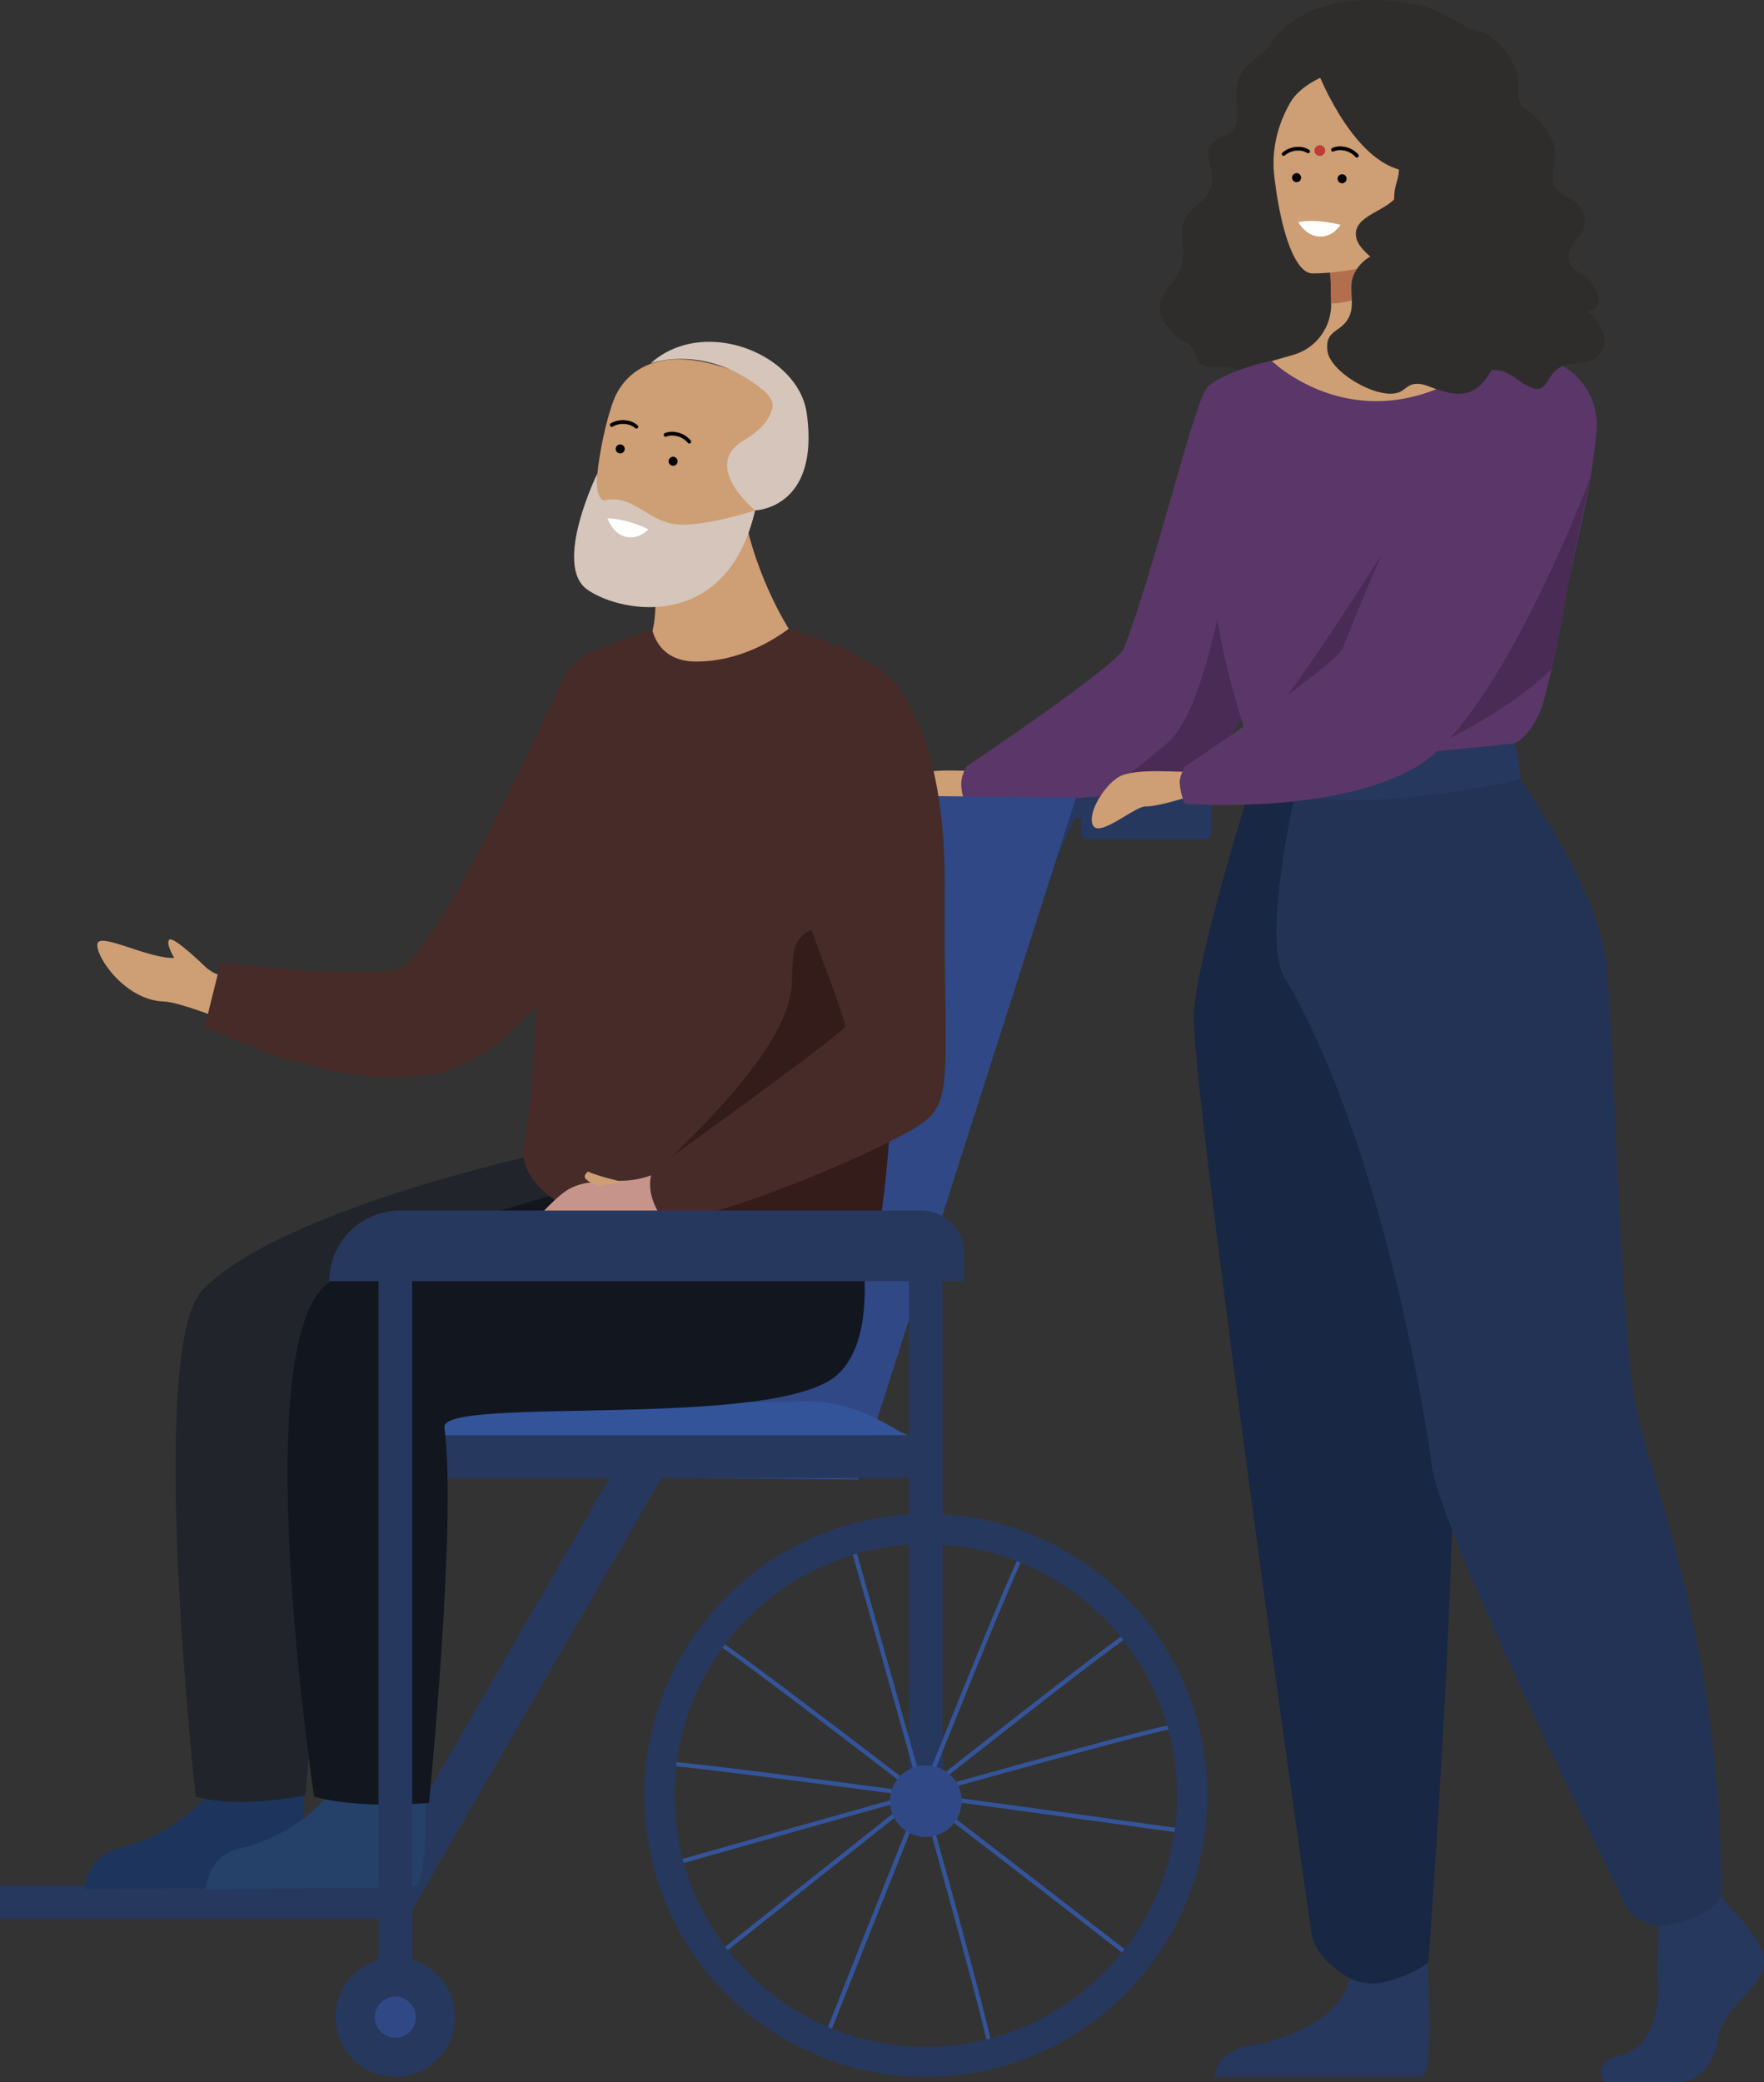 <svg xmlns="http://www.w3.org/2000/svg" viewBox="0 0 1223.78 1444.14"><rect x="0" y="0" width="1223.78" height="1444.14" fill="#333333" stroke="none"/><defs><style>.cls-1{fill:#2f2d2c;}.cls-2{fill:#27385f;}.cls-3{fill:#ce9e74;}.cls-4{fill:#5a3768;}.cls-5{fill:#492b56;}.cls-6{fill:#304885;}.cls-7{fill:#34549a;}.cls-8{fill:#b26f4e;}.cls-9{fill:#172744;}.cls-10{fill:#223356;}.cls-11{fill:#472b28;}.cls-12{fill:#1d355d;}.cls-13{fill:#21242b;}.cls-14{fill:#25416a;}.cls-15{fill:#12161e;}.cls-16{fill:#d5c5ba;}.cls-17{fill:#fff;}.cls-18{fill:#331c1a;}.cls-19{fill:#c6948b;}.cls-20{fill:#c03c36;}</style></defs><g id="Layer_2" data-name="Layer 2"><g id="_лой_1" data-name="‘лой_1"><path class="cls-1" d="M926,30.07c-9.3,1.64-22,8.73-27.87,16.46-7.79,10.15-.83,16.67-2.37,27-1.57,10.55-10,16.72-8.12,29.7,2.24,15.83,11.51,11.62,21.57,21.54,17.37,17.16-5,43.76,8.63,60.87,8.78,11,13,7.57,9.66,24.27-1,4.75-4.43,9.19-2.49,14.44s9.67,6.7,10.63,13.13c2,13.55-13.28,12.9-21.57,13.12-4.64.14-9.8-.56-13.54,1.24-5.1,2.47-7.65,11-12.56,13.57-12,6.26-17-3.62-26.41-7.85-12.94-5.8-23.49-1.39-27.86-4.5-4-2.84-3.56-7.24-6-10.78-4.7-6.83-4-3-9.63-7.44-7.09-5.62-15.77-15.15-13-25.22,3-11,13.79-16,15.4-28.42,1.82-14-4.65-23.33,4.74-33.89,7.12-8,14.26-10.09,15.64-21.32,1-8-4.77-16.56-1.49-24s13-6.68,16.83-13.1c3.43-5.67,1.37-18.28,1.44-24.94.18-17.32,13.31-22.06,24.87-32.65,11.71-10.72,25.92-12.24,40.79-6.06.54-1.16,1-2.33,1.47-3.53Z"/><path class="cls-2" d="M569,618.72a7.08,7.08,0,0,0,6.4-4.07l23.76-51H678a7.06,7.06,0,0,0,0-14.12H594.69a7.07,7.07,0,0,0-6.4,4.08l-25.66,55.07a7.06,7.06,0,0,0,6.4,10Z"/><path class="cls-2" d="M619.58,567.24h60.55a10.71,10.71,0,0,0,10.67-10.67h0a10.71,10.71,0,0,0-10.67-10.67H619.58a10.7,10.7,0,0,0-10.67,10.67h0A10.7,10.7,0,0,0,619.58,567.24Z"/><path class="cls-3" d="M681.19,534.45c-2,1.5-37.11-3-48.41,4.17s-22.17,26.92-17.09,34,29.1-14.15,36.17-13.79,27.36-5.91,27.36-5.91Z"/><path class="cls-4" d="M670.46,531.64s-3.67,6.38-3.6,12c.1,9.38,3.6,13.86,3.6,13.86s42.49,3.39,88.23-3.21c25.43-3.68,51.87-10.45,72.56-22.6,28.1-16.53,54.2-75.36,73.63-131.51C925.49,340.59,938.57,284,938.57,284c-9.57-23.16-34.88-37.11-56.2-33.69-11.67,1.87-39.07,10.89-45.26,19-9.49,12.48-36.34,126.45-57.4,180.39C775.08,461.61,670.46,531.64,670.46,531.64Z"/><path class="cls-5" d="M758.69,554.24c25.43-3.68,51.87-10.45,72.56-22.6,28.1-16.53,54.2-75.36,73.63-131.51.31-40.56.31-74,.31-74l-46,19.08c-1.41,2.82-16.26,142.05-49.48,170.32C781.49,539.49,763.48,551.24,758.69,554.24Z"/><path class="cls-2" d="M715.71,622.48a7.07,7.07,0,0,0,6.4-4.08l23.76-51h78.79a7.06,7.06,0,1,0,0-14.12H741.37a7.05,7.05,0,0,0-6.4,4.08l-25.66,55.07a7.06,7.06,0,0,0,6.4,10Z"/><rect class="cls-2" x="749.86" y="552.81" width="90.58" height="29.27" rx="4.44" transform="translate(1590.29 1134.9) rotate(-180)"/><polygon class="cls-6" points="258.81 1022.78 595.14 1026.24 746.45 553.28 517.74 550.74 258.81 1022.78"/><rect class="cls-2" y="1307.89" width="282.29" height="22.88"/><rect class="cls-2" x="253.31" y="995.38" width="377.33" height="29.71"/><rect class="cls-2" x="345.54" y="978.43" width="31.16" height="369.29" transform="translate(629.79 -24.77) rotate(29.99)"/><path class="cls-7" d="M630.63,995.38c-6.88,0-33.09-24.71-74.2-23.37s-270.49,0-270.49,0S256,968.81,253.2,995.38Z"/><path class="cls-2" d="M232.82,1399.09a41.45,41.45,0,1,1,41.45,41.44A41.45,41.45,0,0,1,232.82,1399.09Z"/><path class="cls-6" d="M288.49,1399.09a14.23,14.23,0,1,0-14.22,14.23A14.22,14.22,0,0,0,288.49,1399.09Z"/><path class="cls-2" d="M1202.74,1326s25.35,23.14,20.4,39.57-27.82,27.4-30.91,47.49-15.46,31-26.59,31h-53.05s-8.19-14.13,11.59-18.4,27.24-27.86,26-49.78,1.85-51.13,1.85-51.13l42-9.74Z"/><path class="cls-2" d="M988.19,1335.86s9.1,99.19-2,104.67H842.51s1.26-17.92,24.13-21.57,63.06-17,69.86-46.87S988.19,1335.86,988.19,1335.86Z"/><path class="cls-3" d="M1089.68,632.81c-29.3-65.73-47.24-84.59-43.81-105,2.54-15.19-7.76-283.09-7.76-283.09-3.48-1.07-10.45-2-14.26-2.89a35.74,35.74,0,0,1-26.11-22.7c-5-14-9-34.6-8.87-60.45l-3.75.74L922,171.93s1.43,19.87,1.48,38.58V211a36.32,36.32,0,0,1-26.2,35.11c-8,2.3-14.91,4.27-14.91,4.27s-23.18,66.17-27.61,134.15,42.15,97.52-.35,233.37C811,756.62,1105.87,669.13,1089.68,632.81Z"/><path class="cls-8" d="M922,171.93s1.43,19.87,1.48,38.58c35.32-1,54-33.22,61.64-51.08Z"/><path class="cls-3" d="M910.2,189.65S993.78,191,993.83,139,1004.72,52,951.36,49s-63.75,16.77-68,34.14S888.47,188,910.2,189.65Z"/><path class="cls-1" d="M913.29,47.67s22.89,61.08,58,70.11,50.35-.38,50.35-.38S994.71,96,989.12,58.65C989.12,58.65,930.55,18.6,913.29,47.67Z"/><path class="cls-1" d="M919,52.63S902,59,895,71.35c-6.84,12.1-12.65,28.13-11.3,47.79,0,0-17.24-41.51,2.13-65C906.4,29.24,919,52.63,919,52.63Z"/><path class="cls-4" d="M866.63,515.63l82.91,24.77L975.83,534l74.78-18.33s9.67-3.22,18.23-23c1.63-3.73,4.55-15.14,7.6-28.61,3.39-15,6.89-32.5,8.87-44.89,2.9-18.24,8.7-40.94,13.77-65.41h0c3.71-17.89,7-36.72,8.51-55.45a47.06,47.06,0,0,0-41.73-50.48l-27.75-3.06c-88.09,71.86-155.75,5.62-155.75,5.62S859.19,291.56,844,350.89,866.63,515.63,866.63,515.63Z"/><path class="cls-9" d="M871.91,531.63S830.84,659.43,828.21,703s78.48,618.14,81.75,638.19c3.07,18.9,26.54,30.95,26.54,30.95s10.8,6.36,26.2,2c21.37-6,28.13-13.26,28.13-13.26s32-409.82,12.18-556.22-20-273-20-273Z"/><path class="cls-10" d="M1045.87,527.82s62.63,84,68.47,140.85,9.16,256.35,21.6,311.73,58.14,161.95,58.14,334.69c0,0-4.75,9.9-19.42,15.17a156.49,156.49,0,0,1-17.08,4.72,26.83,26.83,0,0,1-30-14.25c-30.91-62.22-129.33-262.87-134.38-304.52-3.57-29.48-34.65-224.57-102.44-339-16.27-27.49,10-136.78,10-136.78Z"/><path class="cls-2" d="M865.35,511.9s16.48,13,49.23,13.7c39.11.79,136-10,136-10a80.35,80.35,0,0,1,4.13,24.74s-118.37,29.85-187,4.35C867.78,544.72,858.94,528.08,865.35,511.9Z"/><path class="cls-5" d="M1006,511.9c32-16.37,54.61-32.51,70.41-47.87,3.39-15,6.89-32.5,8.87-44.89,2.9-18.24,13-63.35,18-87.81L970.18,523.14S964.19,533.3,1006,511.9Z"/><path class="cls-5" d="M958.88,384.08S899.66,478.1,882.5,495s70-13.43,70-13.43Z"/><path class="cls-3" d="M824.19,534.93c-2,1.5-37.1-3-48.41,4.17s-22.16,26.92-17.09,34,29.11-14.15,36.18-13.79,27.35-5.91,27.35-5.91Z"/><path class="cls-4" d="M1103.34,331.33S1040.9,497.59,983,531.63s-160.78,25.81-160.78,25.81-3-4.56-3.8-14.27c-.4-4.79,3.8-11.54,3.8-11.54s104.62-70,109.25-81.86c21.07-53.95,51.59-123,64.31-132.16S1089.05,296.69,1103.34,331.33Z"/><path class="cls-3" d="M161.57,677.68s-9.18,0-15.11-4.08c-5.33-3.69-15.23-9.92-24.68-9.22-18,1.33-52.88-18.3-54.21-9.65s19.13,39.09,46.25,39.93c10,.3,37.6,11.31,37.6,11.31Z"/><path class="cls-11" d="M385.58,481c-.95,2.58-84.87,188.14-111.31,192-33.58,4.92-121.19-5.33-121.19-5.33l-10.94,44.08s80.35,42.87,151.79,34.33S405.66,643.62,405.66,643.62Z"/><path class="cls-12" d="M210.07,1228.05s5,79.62-7.57,80.84c-1.67.16-63.76.7-63.76.7l-80.1.69s1.18-23.41,24.32-28.44,61.77-24.85,75.54-61.61C173,1181.56,210.07,1228.05,210.07,1228.05Z"/><path class="cls-13" d="M507.69,825s27.65,95-8.76,128.37c-42.46,38.9-276.08,14.36-272.79,36.81,5.63,38.45-14.27,255.11-14.27,255.11s-46.53,9.71-76.11.73c0,0-34.51-311.5,4.93-351.6,57.56-58.52,251.42-98.15,251.42-98.15Z"/><path class="cls-14" d="M294.18,1228.11s5,79.62-7.57,80.84c-1.67.16-63.77.7-63.77.7l-80.09.69s1.18-23.41,24.31-28.44,61.78-24.85,75.55-61.61C257.09,1181.62,294.18,1228.11,294.18,1228.11Z"/><path class="cls-15" d="M589.86,825s27.65,95-8.77,128.37c-42.45,38.9-275.81,14.32-272.78,36.81,8.76,65.23-10.69,260.33-10.69,260.33s-50.12,4.49-79.7-4.49c0,0-44.61-295.62,4.93-351.6,32.05-36.2,229.52-83.78,229.52-83.78Z"/><path class="cls-3" d="M442.3,363s18.6,40.66,10.24,75.26l24,92.82,71.65-93.38S520.28,395.47,514,342Z"/><path class="cls-11" d="M544,878.36c24.32,1.6,45.27.47,58-3.84,9.58-3.22,16.75-89.26,20.34-180.87,4-101.42,3.55-209.67-2.91-219.91-12.46-19.69-70.63-37.38-72.29-37.59-10.15,7.61-34.77,23.2-65.25,22.67-20.63-.34-27.23-13.84-29.34-21.68-8.56.95-33.32,11.88-40.31,14.4-34.92,12.56-34.1,71.36-34.1,71.36s-3.36,218.79-14.56,270.27C353.38,840.1,466,873.24,544,878.36Z"/><path class="cls-3" d="M428.94,386s79.92,25.86,93.49-26.73,43.47-81.89-15.9-103c-48.82-17.39-70.51.75-78.95,17.1S399.64,375,428.94,386Z"/><path class="cls-16" d="M414.44,328.33s-31.3,63.89-6.81,80.76S504.75,437.61,523.82,354c0,0-42.73,14.09-60.35,8.63s-26.53-19.78-44.94-15.51C418.53,347.14,412.62,345.06,414.44,328.33Z"/><path class="cls-16" d="M536.09,281.78c-.12-5.78-5.57-10.28-5.57-10.28-40.56-34.06-79.21-19.44-79.21-19.44,37.23-33.29,102.58-6.35,108.33,34.41C569,353,523.82,354,523.82,354S486,323.07,516,305.42c10-5.85,15.52-11.95,18.25-17.84h0A23.12,23.12,0,0,0,536.09,281.78Z"/><path class="cls-17" d="M421.49,359.56s3.29,10.63,12.68,12.78,15.68-5.24,15.68-5.24S434.86,359.63,421.49,359.56Z"/><path class="cls-18" d="M452.64,815.11,436.48,854s81.62-8.08,96.41,3.89c6.88,5.57,12.48,14.55,11.06,20.46,24.32,1.6,45.27.47,58-3.84,9.58-3.22,16.75-89.26,20.34-180.87L610.67,676,582.43,648.9c-11.74-11.24-30.27-3.48-32,13.47a176.38,176.38,0,0,0-1,17.63C549.46,723.81,483.59,785.48,452.64,815.11Z"/><path class="cls-19" d="M455.33,813.71a61,61,0,0,1-22.25,5.19c-21.92.71-29.08.78-38.45,5.9-5.23,2.86-14.35,11.64-19,17-3,3.39-6.38,17.51-3.27,19.48,5.66,3.58,36.48-8.31,44.82-6.17,6.28,1.62,17.34.36,24.54-3.22s20.61-8,20.61-8Z"/><path class="cls-3" d="M431.28,819.61s-16.36-3.75-23.39-7c0,0-3.81,2.77-1.48,5.18s9,5,9,5Z"/><path class="cls-11" d="M611.91,465.45s44.36,27.83,43.54,150.82,6.57,145.42-14,161.58S504.13,844.43,461.4,847.42c0,0-15.33-17-8.76-35.61,0,0,131.88-94.4,133.52-99.79s-40-103.83-44.1-136.15S611.91,465.45,611.91,465.45Z"/><path class="cls-3" d="M143.68,671.74s-23.18-22.72-26.2-20c-3.17,2.83,4.91,15.22,4.91,15.22Z"/><rect class="cls-2" x="630.63" y="863.87" width="23.35" height="389.54"/><path class="cls-2" d="M668.64,888.58H228.47a48.93,48.93,0,0,1,48.92-48.93h362.1a29.16,29.16,0,0,1,29.15,29.15Z"/><rect class="cls-2" x="262.59" y="874.76" width="23.35" height="488.09"/><path class="cls-7" d="M688.16,1420.67c1.74-7.78-86.22-317-96.25-352.2l-2.87.81c27,94.63,96.78,342.13,96.2,350.83Z"/><path class="cls-7" d="M815.41,1196c-7.78-1.73-317,86.22-352.2,96.26l.81,2.87c94.63-27,342.13-96.78,350.83-96.2Z"/><path class="cls-7" d="M783,1132c-7.85,1.4-259.23,201.75-287.87,224.59l1.86,2.33c76.93-61.35,278.37-221.19,286.62-224Z"/><path class="cls-7" d="M456,1221.49c7.46-2.79,325.85,41.56,362.13,46.63l-.42,3c-97.44-13.61-352.22-48.54-360.75-46.76Z"/><path class="cls-7" d="M708.38,1077.48c-6.11,5.13-124.35,304-137.82,338.11l2.77,1.1c36.17-91.5,131.28-330.43,137-337Z"/><path class="cls-7" d="M495.33,1135.82c7.87,1.3,261.9,198.29,290.84,220.74l-1.83,2.36c-77.73-60.33-281.29-217.47-289.58-220.18Z"/><path class="cls-6" d="M667.15,1249.23a24.84,24.84,0,1,0-24.84,24.84A24.84,24.84,0,0,0,667.15,1249.23Z"/><path class="cls-2" d="M642.31,1440.53c-107.66,0-195.25-87.58-195.25-195.24S534.65,1050,642.31,1050s195.25,87.59,195.25,195.25S750,1440.53,642.31,1440.53Zm0-369.62c-96.15,0-174.38,78.23-174.38,174.38s78.23,174.38,174.38,174.38,174.38-78.23,174.38-174.38S738.46,1070.91,642.31,1070.91Z"/><path d="M479,307.36a1.3,1.3,0,0,0,.19-1.82h0a16.66,16.66,0,0,0-10.1-5.77h0a13.57,13.57,0,0,0-7.93.68h0a1.29,1.29,0,0,0-.6,1.72h0a1.3,1.3,0,0,0,1.73.6h0a11.2,11.2,0,0,1,6.34-.46h0a14.07,14.07,0,0,1,8.55,4.85h0a1.24,1.24,0,0,0,.78.47h0a1.29,1.29,0,0,0,1-.27Z"/><path d="M463.91,319.39a3.12,3.12,0,1,0,3.62-2.53A3.12,3.12,0,0,0,463.91,319.39Z"/><path d="M423.28,295.43a1.3,1.3,0,0,1,.44-1.78h0a16.69,16.69,0,0,1,11.48-1.94h0a13.51,13.51,0,0,1,7.2,3.37h0a1.28,1.28,0,0,1,0,1.82h0a1.28,1.28,0,0,1-1.82,0h0a11.29,11.29,0,0,0-5.8-2.62h0a14.08,14.08,0,0,0-9.69,1.62h0a1.31,1.31,0,0,1-.9.17h0a1.31,1.31,0,0,1-.88-.61Z"/><path d="M433.34,311.93a3.12,3.12,0,1,1-2.53-3.62A3.13,3.13,0,0,1,433.34,311.93Z"/><path d="M942.17,108.94a1.29,1.29,0,0,0,.13-1.82h0A16.63,16.63,0,0,0,932,101.73h0a13.64,13.64,0,0,0-7.89,1h0a1.3,1.3,0,0,0-.53,1.75h0a1.29,1.29,0,0,0,1.74.54h0a11.15,11.15,0,0,1,6.33-.7h0a14.06,14.06,0,0,1,8.72,4.52h0a1.26,1.26,0,0,0,.8.44h0a1.25,1.25,0,0,0,1-.31Z"/><path d="M928,123.57a3.12,3.12,0,1,0,3.52-2.66A3.12,3.12,0,0,0,928,123.57Z"/><path d="M889.51,107.74a1.3,1.3,0,0,1,.12-1.83h0a16.61,16.61,0,0,1,10.94-4h0a13.62,13.62,0,0,1,7.69,2h0a1.3,1.3,0,0,1,.3,1.81h0a1.29,1.29,0,0,1-1.8.29h0a11.31,11.31,0,0,0-6.18-1.54h0a14.06,14.06,0,0,0-9.25,3.31h0a1.31,1.31,0,0,1-.85.33h0a1.28,1.28,0,0,1-1-.44Z"/><path d="M902.64,123.21a3.13,3.13,0,1,1-3.14-3.11A3.13,3.13,0,0,1,902.64,123.21Z"/><path class="cls-17" d="M900.64,154.06s5.3,9.78,14.93,10.05,14.36-8.2,14.36-8.2S913.76,151.52,900.64,154.06Z"/><path class="cls-1" d="M1053.1,54.11c.56,4.12-.31,11.51.9,15.26,2.14,6.61,3,4.32,8.78,9.56,6.91,6.26,13.29,14,15.72,23.07,2.07,7.7-3.6,20.94,0,27.32,4.86,8.66,16.42,6.77,20.14,19.13,4.34,14.44-7,14.75-9.95,26.67s8.39,12.6,14.81,20.14c5.51,6.48,10.44,19.25-2.37,20.88,7.29,5.24,15.24,16.56,10.78,25.85-6.41,13.33-19.46,8-28.88,12.42-11.44,5.38-8.34,21.16-23.68,13-10-5.3-13-11.9-26.64-10.58-5.2.51-8.26,5-14.32,3.17-8-2.41-7.56-12.05-15.94-10.63-3.87.65-10.75,10-15.28,12.1-3.87,1.77-11,4.06-15.6,3.54-8.68-1-8.56-8.22-14.08-12.07-5.77-4-7.28-1.23-13.43-2.62-13.72-3.08-13.85-16.4-7.5-28.2,5.21-9.68,20.6-14.61,23.09-25.73,3.4-15.23-17.93-19.74-19-33.29-1.12-14.23,23.18-16.69,29.45-28.72,7.55-14.46.87-27.5-6.85-39.35-3.47-5.31-9.62-8.07-7.28-16.18,2.07-7.14,5-3.92,9.61-8.3,10.6-10.09,2.1-23.41,10.73-33.35,7.84-9,16-1,24.3-4.42,4.76-1.95,6.51-9,10.79-10.92C1030.13,13.45,1051,38.24,1053.1,54.11Z"/><path class="cls-1" d="M976.35,126.2c.48,11.07,16.34,6.7,17,15.21,0,0,1.22,7.67.9,36.74l1.09,16.29s49-35.88,53.74-120.53c0,0,8.48-43.77-60.5-69.44,0,0-133.78-36.14-120.27,97.17,0,0-1-45.3,24.46-50C892.79,51.66,972.16,29.48,976.35,126.2Z"/><path class="cls-1" d="M1052.58,91.41c.2,13.6,6.53,11,11.72,21.55,4.61,9.37.65,20.17-2.42,28.49-3.68,10-7.28,13.94.29,23.37,6.27,7.84,13.86,8.44,15.32,20.09,1.39,11.12-10.46,19.49-7.21,29,2.65,7.82,18.85,13.35,12.36,26.14-4.64,9.13-24.86,5.8-33.17,7-14.65,2-12.36,9.79-21.55,19.21-9.9,10.14-21.16,6.92-31.16,3.77-4.8-1.52-9.24-4.13-14.41-3.8-6.29.4-7.81,4.95-13.13,6.32-15.21,3.91-46.48-14.75-48.28-29.1-2-15.95,10.74-12.21,15.61-25.17,3.46-9.22-1.53-19.37,3-28.5,10.05-20.42,33.11-10.87,28.74-39.83-1.37-9.09-1.86-16,.86-24.24,3.73-11.29-.69-27.51-5.41-37.88-2.39-5.25-5.32-11.06-10.17-14.48-13.6-9.61-17.17-8.63-18.12-27.47C924,42.46,915.73,33,922.68,20.49,928.26,10.43,946.27,9.08,956.3,7,981,2,1006.09,12.19,1026,27.12,1046.17,42.26,1052.27,68.89,1052.58,91.41Z"/><circle class="cls-20" cx="915.61" cy="104.44" r="3.73"/></g></g></svg>